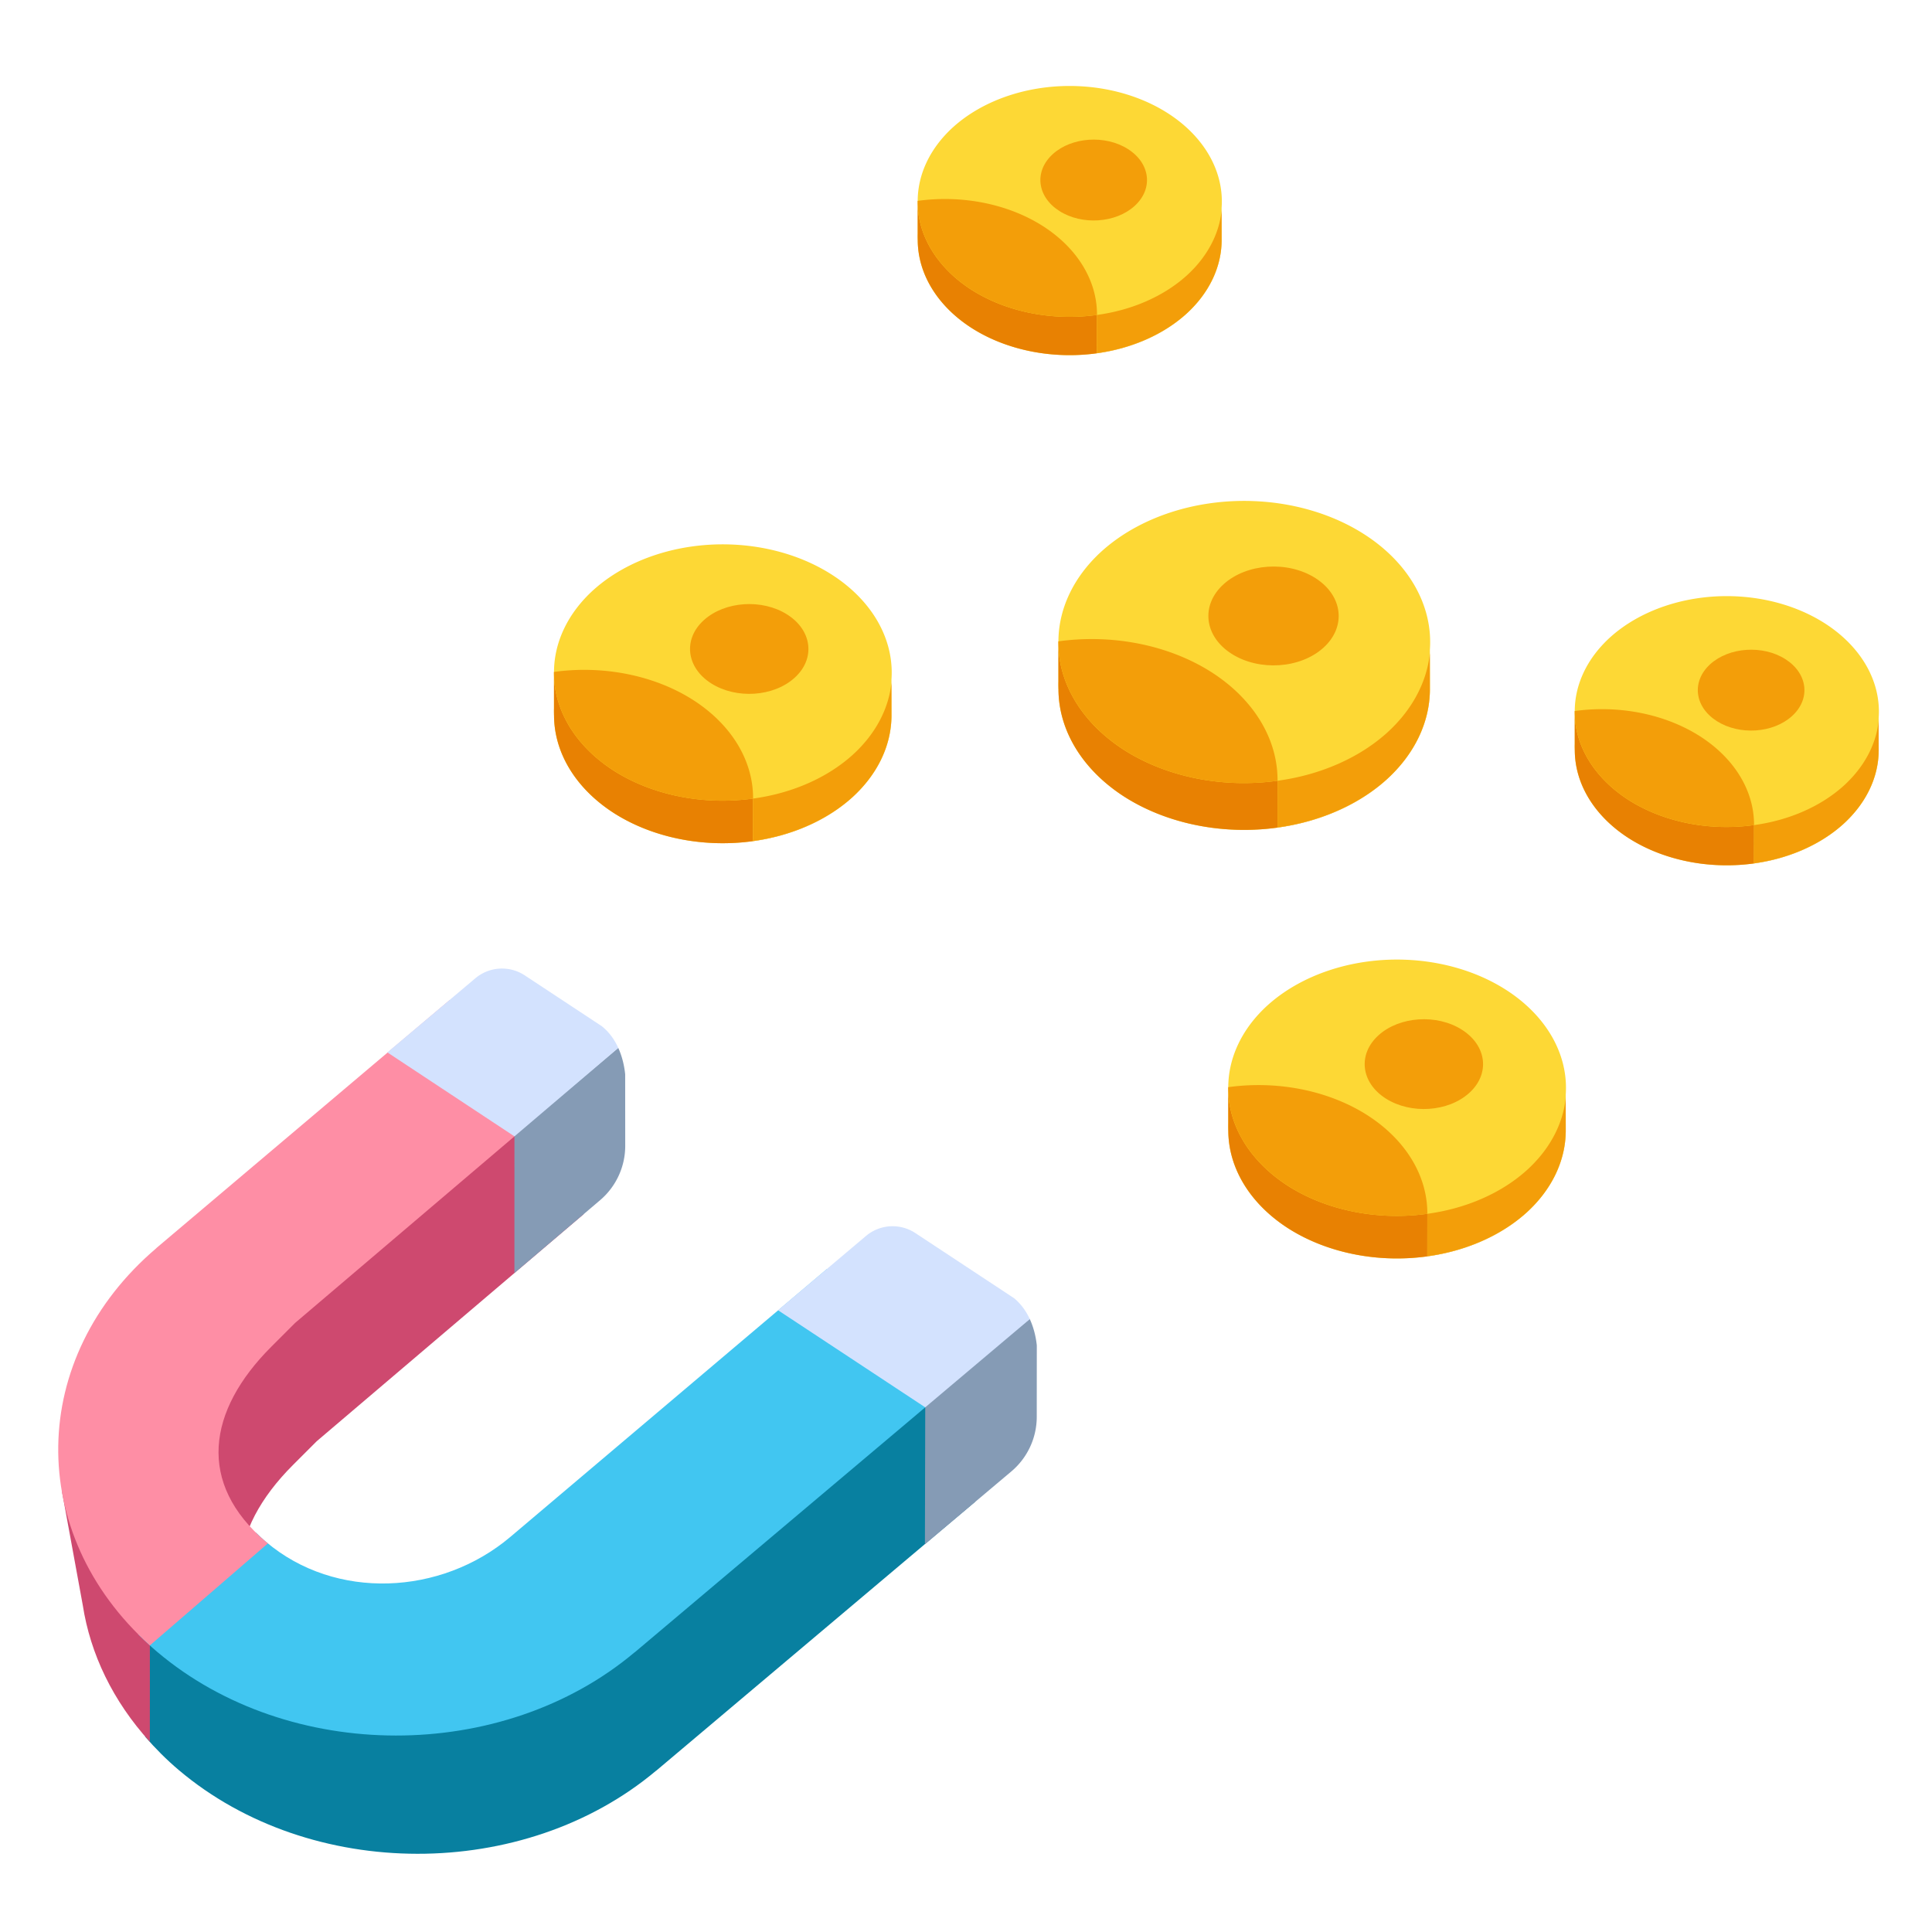 <?xml version="1.0" encoding="UTF-8" standalone="no"?>
<!-- Created with Inkscape (http://www.inkscape.org/) -->

<svg
   width="1080"
   height="1080"
   viewBox="0 0 1080 1080"
   version="1.1"
   id="svg1"
   inkscape:version="1.3.2 (091e20e, 2023-11-25)"
   sodipodi:docname="magnet.svg"
   xmlns:inkscape="http://www.inkscape.org/namespaces/inkscape"
   xmlns:sodipodi="http://sodipodi.sourceforge.net/DTD/sodipodi-0.dtd"
   xmlns="http://www.w3.org/2000/svg"
   xmlns:svg="http://www.w3.org/2000/svg">
  <sodipodi:namedview
     id="namedview1"
     pagecolor="#505050"
     bordercolor="#eeeeee"
     borderopacity="1"
     inkscape:showpageshadow="0"
     inkscape:pageopacity="0"
     inkscape:pagecheckerboard="0"
     inkscape:deskcolor="#505050"
     inkscape:document-units="px"
     inkscape:zoom="0.44726229"
     inkscape:cx="471.75897"
     inkscape:cy="465.0515"
     inkscape:window-width="1440"
     inkscape:window-height="847"
     inkscape:window-x="0"
     inkscape:window-y="25"
     inkscape:window-maximized="0"
     inkscape:current-layer="layer1" />
  <defs
     id="defs1">
    <linearGradient
       id="swatch9"
       inkscape:swatch="solid"
       gradientTransform="matrix(0.844,0.537,-0.742,0.671,918.258,-635.836)">
      <stop
         style="stop-color:#000000;stop-opacity:1;"
         offset="0"
         id="stop9" />
    </linearGradient>
  </defs>
  <g
     inkscape:label="Calque 1"
     inkscape:groupmode="layer"
     id="layer1">
    <g
       id="g16"
       transform="matrix(3.78,0,0,3.78,-1180.931,-547.142)">
      <g
         id="g9"
         transform="translate(-10.502,-4.774)">
        <path
           id="path26"
           style="opacity:1;fill:#0880a0;fill-opacity:1;fill-rule:evenodd;stroke-width:6.76;stroke-linecap:round;stroke-linejoin:round;stroke-dasharray:none;paint-order:fill markers stroke"
           d="m 457.328,347.129 -55.734,47.164 -5.2e-4,5.1e-4 h -5.2e-4 v 5.2e-4 h -5.2e-4 c -10.249,8.669 -25.859,9.424 -36.108,0.755 -5.85,-4.948 -7.855,-10.563 -6.745,-16.237 l -14.344,12.496 -0.006,15.05 c 1.491,1.72 3.131,3.376 4.969,4.931 19.486,16.475 51.057,16.512 70.597,0.083 l 0.01,0.007 0.106,-0.09 47.027,-39.657 c 0.658,-3.872 0.011,-2.551 0.957,-6.807 0.17,-0.765 1.412,-5.193 0.55,-6.054 -0.13,-0.13 -0.421,0.13 -0.55,0 -0.28,-0.28 0.079,-2.437 0,-2.752 -0.1,-0.398 -0.451,-0.703 -0.55,-1.101 -0.339,-1.355 -0.12,-3.111 -0.55,-4.403 -0.221,-0.664 -0.279,-0.808 -0.37,-1.056 l -0.211,-0.053 c 2.3e-4,0.186 -0.04,0.275 -0.251,-0.064 z" />
        <path
           id="path26-5"
           style="fill:#ce496f;fill-opacity:1;fill-rule:evenodd;stroke-width:6.76;stroke-linecap:round;stroke-linejoin:round;stroke-dasharray:none;paint-order:fill markers stroke"
           d="m 401.351,307.516 -51.993,43.963 -0.106,0.09 0.008,0.007 c -2.123,1.807 -4,3.741 -5.658,5.765 l -0.356,-1.055 -11.19,13.674 3.102,16.942 c 1.112,7.193 4.441,14.173 9.92,20.206 l 0.005,-14.255 13.379,-11.655 c 0.194,-5.038 2.943,-10.191 7.778,-15.026 l 3.525,-3.525 39.444,-33.551 c 0.079,-0.834 0.11,-1.62 -0.048,-2.249 -0.81,-3.24 -2.35,-6.181 -3.303,-9.357 -0.221,-0.737 -2.387,-8.992 -2.752,-9.357 -0.533,-0.533 -0.873,-0.162 -1.651,-0.551 -0.037,-0.019 -0.067,-0.045 -0.102,-0.066 z" />
        <path
           id="path8-4-0-6-3"
           style="fill:#41c6f1;fill-opacity:1;stroke-width:0.26;paint-order:fill markers stroke"
           d="m 445.221,337.178 -46.828,39.627 -5.1e-4,5.2e-4 h -5.2e-4 v 5.2e-4 h -5.2e-4 c -10.249,8.669 -25.859,9.423 -36.108,0.754 -0.534,-0.452 -1.017,-0.912 -1.488,-1.374 l -17.414,15.049 c 0.881,0.877 1.797,1.738 2.776,2.566 19.486,16.475 51.057,16.512 70.597,0.083 l 0.01,0.007 0.106,-0.09 50.069,-42.223 c -0.045,-0.418 -0.11,-0.822 -0.232,-1.186 -1.329,-3.987 0.158,0.868 -1.101,-1.651 -0.082,-0.164 0.13,-0.421 0,-0.551 -0.13,-0.13 -0.386,0.082 -0.55,0 -0.803,-0.401 -0.88,-0.88 -1.101,-1.101 -0.389,-0.389 -1.14,0.204 -1.651,0 -1.607,-0.643 -2.884,-1.923 -4.403,-2.752 -3.675,-2.004 -7.374,-3.978 -11.009,-6.055 -0.574,-0.328 -1.037,-0.855 -1.651,-1.101 -0.006,-0.002 -0.015,-0.002 -0.021,-0.005 z" />
        <path
           id="path8-4-0-6-3-39"
           style="fill:#fe8ea5;fill-opacity:1;stroke-width:0.26;paint-order:fill markers stroke"
           d="m 389.393,297.434 v 5.2e-4 l -43.236,36.558 -0.106,0.089 0.008,0.007 c -19.055,16.215 -19.36,42.217 -0.974,58.759 l 17.459,-15.088 c -0.085,-0.07 -0.176,-0.128 -0.26,-0.199 -10.249,-8.669 -8.738,-19.385 0.754,-28.877 l 3.525,-3.525 37.843,-32.188 c -0.661,-2.387 -1.347,-4.762 -1.546,-4.96 -0.533,-0.533 -0.874,-0.162 -1.651,-0.55 -1.104,-0.552 -1.439,-1.989 -2.202,-2.752 -0.29,-0.29 -0.811,-0.261 -1.101,-0.551 -0.29,-0.29 -0.304,-0.772 -0.55,-1.101 -0.538,-0.718 -6.036,-5.314 -6.605,-5.504 -0.348,-0.116 -0.753,0.116 -1.101,0 -0.072,-0.024 -0.176,-0.086 -0.256,-0.119 z" />
        <path
           id="path29"
           style="opacity:1;fill:#859bb5;fill-opacity:1;fill-rule:evenodd;stroke-width:6.76;stroke-linecap:round;stroke-linejoin:round;stroke-dasharray:none;paint-order:fill markers stroke"
           d="m 414.345,304.478 -15.349,12.954 -0.005,20.355 12.675,-10.78 a 10.545,10.545 0 0 0 3.713,-8.039 l -0.007,-10.575 c -0.095,-0.951 -0.349,-2.427 -1.027,-3.916 z" />
        <path
           id="path33"
           style="opacity:1;fill:#d3e2fe;fill-opacity:1;fill-rule:evenodd;stroke-width:6.76;stroke-linecap:round;stroke-linejoin:round;paint-order:stroke fill markers"
           d="m 396.797,292.765 a 6.12,6.12 0 0 0 -3.586,1.43 l -13.005,10.961 18.791,12.416 15.357,-13.074 c -0.521,-1.15 -1.295,-2.303 -2.442,-3.22 l -11.387,-7.512 a 6.12,6.12 0 0 0 -3.728,-1.001 z" />
        <path
           id="path31"
           style="opacity:1;fill:#859bb5;fill-opacity:1;fill-rule:evenodd;stroke-width:6.76;stroke-linecap:round;stroke-linejoin:round;stroke-dasharray:none;paint-order:fill markers stroke"
           d="m 475.196,344.564 -15.446,12.285 -0.051,21.043 12.781,-10.769 a 10.567,10.567 0 0 0 3.758,-8.073 l 0.008,-10.563 c -0.102,-0.968 -0.363,-2.442 -1.051,-3.922 z" />
        <path
           id="path30"
           style="opacity:1;fill:#d3e2fe;fill-opacity:1;fill-rule:evenodd;stroke-width:6.76;stroke-linecap:round;stroke-linejoin:round;stroke-dasharray:none;paint-order:fill markers stroke"
           d="m 454.558,330.873 a 6.107,6.107 0 0 0 -3.58,1.43 l -13.003,10.98 21.769,14.364 15.467,-13.048 c -0.508,-1.104 -1.251,-2.208 -2.334,-3.099 l -14.595,-9.629 a 6.107,6.107 0 0 0 -3.724,-0.998 z" />
      </g>
    </g>
    <path
       id="path11-24-18-0"
       style="fill:#fdd835;fill-opacity:1;fill-rule:evenodd;stroke-width:5.179;stroke-linecap:round;stroke-linejoin:round;paint-order:stroke fill markers"
       d="m 601.646,48.117 a 85.097,64.573 3.1376349e-6 0 0 -68.9,23.006 85.097,64.573 3.1376349e-6 0 0 -19.752,41.321 v 18.236 a 85.097,64.573 6.9693686e-7 0 0 0,2.697 v 0.653 l 0.026,0.019 a 85.097,64.573 6.9693686e-7 0 0 30.232,49.374 85.097,64.573 6.9693686e-7 0 0 119.888,-7.958 85.097,64.573 6.9693686e-7 0 0 19.766,-40.858 v -0.008 l -0.023,-18.306 a 85.097,64.573 3.1376349e-6 0 0 -30.253,-53.125 85.097,64.573 3.1376349e-6 0 0 -50.986,-15.046 z" />
    <path
       id="path11-24-18-0-2"
       style="fill:#e88102;fill-opacity:1;fill-rule:evenodd;stroke-width:5.179;stroke-linecap:round;stroke-linejoin:round;paint-order:stroke fill markers"
       d="m 512.994,114.923 v 15.757 a 85.097,64.573 6.9693686e-7 0 0 0,2.697 v 0.653 l 0.026,0.019 a 85.097,64.573 6.9693686e-7 0 0 30.232,49.374 85.097,64.573 6.9693686e-7 0 0 119.888,-7.958 85.097,64.573 6.9693686e-7 0 0 19.766,-40.858 v -0.008 l -0.023,-18.362 a 85.097,64.573 1.0759591e-6 0 1 -0.011,0.137 v 18.225 0.008 a 85.097,64.573 6.9693686e-7 0 1 -19.764,40.858 85.097,64.573 6.9693686e-7 0 1 -49.919,21.903 l 0.026,-21.291 -0.019,-0.03 a 85.097,64.573 1.0759591e-6 0 1 -69.97,-13.944 85.097,64.573 1.0759591e-6 0 1 -30.241,-47.173 z" />
    <path
       id="path11-24-1-9-5"
       style="fill:#f39e09;fill-opacity:1;fill-rule:evenodd;stroke-width:5.179;stroke-linecap:round;stroke-linejoin:round;paint-order:stroke fill markers"
       d="m 682.877,117.778 a 85.097,64.573 1.0077566e-6 0 1 -19.616,36.359 85.097,64.573 1.0077566e-6 0 1 -50.047,21.917 l 0.011,0.019 -0.026,21.291 a 85.097,64.573 6.9693686e-7 0 0 49.919,-21.903 85.097,64.573 6.9693686e-7 0 0 19.764,-40.858 v -0.008 z" />
    <path
       id="path11-2-7-3"
       style="fill:#f39e09;fill-opacity:1;fill-rule:evenodd;stroke-width:5.179;stroke-linecap:round;stroke-linejoin:round;paint-order:stroke fill markers"
       d="m 582.833,126.285 a 85.097,64.573 0 0 0 -69.887,-13.986 85.097,64.573 0 0 0 30.288,49.796 85.097,64.573 0 0 0 69.985,13.969 85.097,64.573 0 0 0 -30.386,-49.779 z" />
    <ellipse
       style="fill:#f39e09;fill-opacity:1;fill-rule:evenodd;stroke-width:10.891;stroke-linecap:round;stroke-linejoin:round;paint-order:stroke fill markers"
       id="path12-48-8"
       cx="502.615"
       cy="-252.251"
       transform="matrix(0.844,0.537,-0.742,0.671,0,0)"
       rx="27.048"
       ry="25.812" />
    <path
       id="path11-24-18-0-4"
       style="fill:#fdd835;fill-opacity:1;fill-rule:evenodd;stroke-width:6.33;stroke-linecap:round;stroke-linejoin:round;paint-order:stroke fill markers"
       d="m 700.01,280.082 a 104.009,78.923 3.1376349e-6 0 0 -84.212,28.119 104.009,78.923 3.1376349e-6 0 0 -24.141,50.504 v 22.288 a 104.009,78.923 6.9693686e-7 0 0 0,3.296 v 0.798 l 0.034,0.023 a 104.009,78.923 6.9693686e-7 0 0 36.951,60.346 104.009,78.923 6.9693686e-7 0 0 146.532,-9.726 104.009,78.923 6.9693686e-7 0 0 24.159,-49.938 v -0.01 l -0.03,-22.374 a 104.009,78.923 3.1376349e-6 0 0 -36.976,-64.932 104.009,78.923 3.1376349e-6 0 0 -62.318,-18.39 z" />
    <path
       id="path11-24-18-0-2-1"
       style="fill:#e88102;fill-opacity:1;fill-rule:evenodd;stroke-width:6.33;stroke-linecap:round;stroke-linejoin:round;paint-order:stroke fill markers"
       d="m 591.656,361.734 v 19.259 a 104.009,78.923 6.9693686e-7 0 0 0,3.296 v 0.798 l 0.034,0.023 a 104.009,78.923 6.9693686e-7 0 0 36.951,60.346 104.009,78.923 6.9693686e-7 0 0 146.532,-9.726 104.009,78.923 6.9693686e-7 0 0 24.159,-49.938 v -0.01 l -0.03,-22.443 a 104.009,78.923 1.0759591e-6 0 1 -0.011,0.168 v 22.275 0.01 a 104.009,78.923 6.9693686e-7 0 1 -24.157,49.938 104.009,78.923 6.9693686e-7 0 1 -61.013,26.771 l 0.034,-26.023 -0.023,-0.038 a 104.009,78.923 1.0759591e-6 0 1 -85.519,-17.042 104.009,78.923 1.0759591e-6 0 1 -36.961,-57.657 z" />
    <path
       id="path11-24-1-9-5-7"
       style="fill:#f39e09;fill-opacity:1;fill-rule:evenodd;stroke-width:6.33;stroke-linecap:round;stroke-linejoin:round;paint-order:stroke fill markers"
       d="m 799.293,365.223 a 104.009,78.923 1.0077566e-6 0 1 -23.976,44.439 104.009,78.923 1.0077566e-6 0 1 -61.169,26.788 l 0.011,0.019 -0.034,26.023 a 104.009,78.923 6.9693686e-7 0 0 61.013,-26.771 104.009,78.923 6.9693686e-7 0 0 24.156,-49.938 v -0.01 z" />
    <path
       id="path11-2-7-3-1"
       style="fill:#f39e09;fill-opacity:1;fill-rule:evenodd;stroke-width:6.33;stroke-linecap:round;stroke-linejoin:round;paint-order:stroke fill markers"
       d="m 677.015,375.621 a 104.009,78.923 0 0 0 -85.418,-17.094 104.009,78.923 0 0 0 37.019,60.863 104.009,78.923 0 0 0 85.538,17.074 104.009,78.923 0 0 0 -37.139,-60.842 z" />
    <ellipse
       style="fill:#f39e09;fill-opacity:1;fill-rule:evenodd;stroke-width:13.312;stroke-linecap:round;stroke-linejoin:round;paint-order:stroke fill markers"
       id="path12-48-8-3"
       cx="759.947"
       cy="-95.032"
       transform="matrix(0.844,0.537,-0.742,0.671,0,0)"
       rx="33.059"
       ry="31.548" />
    <path
       id="path11-24-18-0-6"
       style="fill:#fdd835;fill-opacity:1;fill-rule:evenodd;stroke-width:5.179;stroke-linecap:round;stroke-linejoin:round;paint-order:stroke fill markers"
       d="m 968.942,333.296 a 85.098,64.574 3.1376349e-6 0 0 -68.901,23.006 85.098,64.574 3.1376349e-6 0 0 -19.752,41.321 v 18.236 a 85.098,64.574 6.9693686e-7 0 0 0,2.697 v 0.653 l 0.027,0.019 a 85.098,64.574 6.9693686e-7 0 0 30.232,49.374 85.098,64.574 6.9693686e-7 0 0 119.89,-7.958 85.098,64.574 6.9693686e-7 0 0 19.766,-40.859 v -0.01 l -0.023,-18.306 a 85.098,64.574 3.1376349e-6 0 0 -30.253,-53.126 85.098,64.574 3.1376349e-6 0 0 -50.987,-15.047 z" />
    <path
       id="path11-24-18-0-2-5"
       style="fill:#e88102;fill-opacity:1;fill-rule:evenodd;stroke-width:5.179;stroke-linecap:round;stroke-linejoin:round;paint-order:stroke fill markers"
       d="m 880.289,400.102 v 15.757 a 85.098,64.574 6.9693686e-7 0 0 0,2.697 v 0.653 l 0.027,0.019 a 85.098,64.574 6.9693686e-7 0 0 30.232,49.374 85.098,64.574 6.9693686e-7 0 0 119.89,-7.958 85.098,64.574 6.9693686e-7 0 0 19.766,-40.859 v -0.01 l -0.023,-18.362 a 85.098,64.574 1.0759591e-6 0 1 -0.011,0.137 v 18.225 0.01 a 85.098,64.574 6.9693686e-7 0 1 -19.764,40.859 85.098,64.574 6.9693686e-7 0 1 -49.919,21.903 l 0.026,-21.291 -0.019,-0.03 a 85.098,64.574 1.0759591e-6 0 1 -69.971,-13.944 85.098,64.574 1.0759591e-6 0 1 -30.241,-47.173 z" />
    <path
       id="path11-24-1-9-5-31"
       style="fill:#f39e09;fill-opacity:1;fill-rule:evenodd;stroke-width:5.179;stroke-linecap:round;stroke-linejoin:round;paint-order:stroke fill markers"
       d="m 1050.173,402.957 a 85.098,64.574 1.0077566e-6 0 1 -19.617,36.359 85.098,64.574 1.0077566e-6 0 1 -50.048,21.918 l 0.011,0.015 -0.026,21.291 a 85.098,64.574 6.9693686e-7 0 0 49.919,-21.903 85.098,64.574 6.9693686e-7 0 0 19.764,-40.859 v -0.01 z" />
    <path
       id="path11-2-7-3-0"
       style="fill:#f39e09;fill-opacity:1;fill-rule:evenodd;stroke-width:5.179;stroke-linecap:round;stroke-linejoin:round;paint-order:stroke fill markers"
       d="m 950.128,411.464 a 85.098,64.574 0 0 0 -69.888,-13.986 85.098,64.574 0 0 0 30.288,49.797 85.098,64.574 0 0 0 69.985,13.97 85.098,64.574 0 0 0 -30.386,-49.78 z" />
    <ellipse
       style="fill:#f39e09;fill-opacity:1;fill-rule:evenodd;stroke-width:10.892;stroke-linecap:round;stroke-linejoin:round;paint-order:stroke fill markers"
       id="path12-48-8-1"
       cx="977.52"
       cy="-207.356"
       transform="matrix(0.844,0.537,-0.742,0.671,0,0)"
       rx="27.049"
       ry="25.812" />
    <path
       id="path11-24-18-0-47"
       style="fill:#fdd835;fill-opacity:1;fill-rule:evenodd;stroke-width:5.751;stroke-linecap:round;stroke-linejoin:round;paint-order:stroke fill markers"
       d="m 785.037,536.474 a 94.488,71.699 3.1376349e-6 0 0 -76.504,25.545 94.488,71.699 3.1376349e-6 0 0 -21.932,45.881 v 20.248 a 94.488,71.699 6.9693686e-7 0 0 0,2.994 v 0.725 l 0.03,0.019 a 94.488,71.699 6.9693686e-7 0 0 33.568,54.822 94.488,71.699 6.9693686e-7 0 0 133.119,-8.836 94.488,71.699 6.9693686e-7 0 0 21.947,-45.367 v -0.01 l -0.026,-20.326 a 94.488,71.699 3.1376349e-6 0 0 -33.592,-58.988 94.488,71.699 3.1376349e-6 0 0 -56.613,-16.707 z" />
    <path
       id="path11-24-18-0-2-9"
       style="fill:#e88102;fill-opacity:1;fill-rule:evenodd;stroke-width:5.751;stroke-linecap:round;stroke-linejoin:round;paint-order:stroke fill markers"
       d="m 686.602,610.652 v 17.496 a 94.488,71.699 6.9693686e-7 0 0 0,2.994 v 0.725 l 0.03,0.019 a 94.488,71.699 6.9693686e-7 0 0 33.568,54.822 94.488,71.699 6.9693686e-7 0 0 133.119,-8.836 94.488,71.699 6.9693686e-7 0 0 21.947,-45.367 v -0.01 l -0.026,-20.389 a 94.488,71.699 1.0759591e-6 0 1 -0.011,0.152 v 20.236 0.01 a 94.488,71.699 6.9693686e-7 0 1 -21.945,45.367 94.488,71.699 6.9693686e-7 0 1 -55.428,24.32 l 0.03,-23.641 -0.019,-0.034 a 94.488,71.699 1.0759591e-6 0 1 -77.691,-15.482 94.488,71.699 1.0759591e-6 0 1 -33.578,-52.379 z" />
    <path
       id="path11-24-1-9-5-6"
       style="fill:#f39e09;fill-opacity:1;fill-rule:evenodd;stroke-width:5.751;stroke-linecap:round;stroke-linejoin:round;paint-order:stroke fill markers"
       d="m 875.233,613.822 a 94.488,71.699 1.0077566e-6 0 1 -21.781,40.371 94.488,71.699 1.0077566e-6 0 1 -55.57,24.336 l 0.011,0.019 -0.03,23.641 a 94.488,71.699 6.9693686e-7 0 0 55.428,-24.32 94.488,71.699 6.9693686e-7 0 0 21.945,-45.367 v -0.01 z" />
    <path
       id="path11-2-7-3-6"
       style="fill:#f39e09;fill-opacity:1;fill-rule:evenodd;stroke-width:5.751;stroke-linecap:round;stroke-linejoin:round;paint-order:stroke fill markers"
       d="m 764.148,623.268 a 94.488,71.699 0 0 0 -77.599,-15.53 94.488,71.699 0 0 0 33.631,55.292 94.488,71.699 0 0 0 77.708,15.511 94.488,71.699 0 0 0 -33.739,-55.273 z" />
    <ellipse
       style="fill:#f39e09;fill-opacity:1;fill-rule:evenodd;stroke-width:12.093;stroke-linecap:round;stroke-linejoin:round;paint-order:stroke fill markers"
       id="path12-48-8-6"
       cx="1011.075"
       cy="77.355"
       transform="matrix(0.844,0.537,-0.742,0.671,0,0)"
       rx="30.033"
       ry="28.661" />
    <path
       id="path11-24-18-0-8"
       style="fill:#fdd835;fill-opacity:1;fill-rule:evenodd;stroke-width:5.751;stroke-linecap:round;stroke-linejoin:round;paint-order:stroke fill markers"
       d="m 408.121,304.357 a 94.488,71.699 3.1376349e-6 0 0 -76.504,25.545 94.488,71.699 3.1376349e-6 0 0 -21.932,45.881 v 20.248 a 94.488,71.699 6.9693686e-7 0 0 0,2.994 v 0.725 l 0.03,0.019 a 94.488,71.699 6.9693686e-7 0 0 33.568,54.822 94.488,71.699 6.9693686e-7 0 0 133.119,-8.836 94.488,71.699 6.9693686e-7 0 0 21.947,-45.367 v -0.01 l -0.026,-20.326 a 94.488,71.699 3.1376349e-6 0 0 -33.592,-58.988 94.488,71.699 3.1376349e-6 0 0 -56.613,-16.707 z" />
    <path
       id="path11-24-18-0-2-14"
       style="fill:#e88102;fill-opacity:1;fill-rule:evenodd;stroke-width:5.751;stroke-linecap:round;stroke-linejoin:round;paint-order:stroke fill markers"
       d="m 309.685,378.535 v 17.496 a 94.488,71.699 6.9693686e-7 0 0 0,2.994 v 0.725 l 0.03,0.019 a 94.488,71.699 6.9693686e-7 0 0 33.568,54.822 94.488,71.699 6.9693686e-7 0 0 133.119,-8.836 94.488,71.699 6.9693686e-7 0 0 21.947,-45.367 v -0.01 l -0.026,-20.389 a 94.488,71.699 1.0759591e-6 0 1 -0.011,0.152 v 20.236 0.01 a 94.488,71.699 6.9693686e-7 0 1 -21.945,45.367 94.488,71.699 6.9693686e-7 0 1 -55.428,24.32 l 0.03,-23.641 -0.019,-0.034 a 94.488,71.699 1.0759591e-6 0 1 -77.691,-15.482 94.488,71.699 1.0759591e-6 0 1 -33.578,-52.379 z" />
    <path
       id="path11-24-1-9-5-8"
       style="fill:#f39e09;fill-opacity:1;fill-rule:evenodd;stroke-width:5.751;stroke-linecap:round;stroke-linejoin:round;paint-order:stroke fill markers"
       d="m 498.316,381.705 a 94.488,71.699 1.0077566e-6 0 1 -21.781,40.371 94.488,71.699 1.0077566e-6 0 1 -55.57,24.336 l 0.011,0.019 -0.03,23.641 a 94.488,71.699 6.9693686e-7 0 0 55.428,-24.32 94.488,71.699 6.9693686e-7 0 0 21.945,-45.367 v -0.01 z" />
    <path
       id="path11-2-7-3-8"
       style="fill:#f39e09;fill-opacity:1;fill-rule:evenodd;stroke-width:5.751;stroke-linecap:round;stroke-linejoin:round;paint-order:stroke fill markers"
       d="m 387.231,391.151 a 94.488,71.699 0 0 0 -77.599,-15.53 94.488,71.699 0 0 0 33.631,55.292 94.488,71.699 0 0 0 77.708,15.511 94.488,71.699 0 0 0 -33.739,-55.273 z" />
    <ellipse
       style="fill:#f39e09;fill-opacity:1;fill-rule:evenodd;stroke-width:12.093;stroke-linecap:round;stroke-linejoin:round;paint-order:stroke fill markers"
       id="path12-48-8-4"
       cx="570.297"
       cy="84.243"
       transform="matrix(0.844,0.537,-0.742,0.671,0,0)"
       rx="30.033"
       ry="28.661" />
  </g>
</svg>
